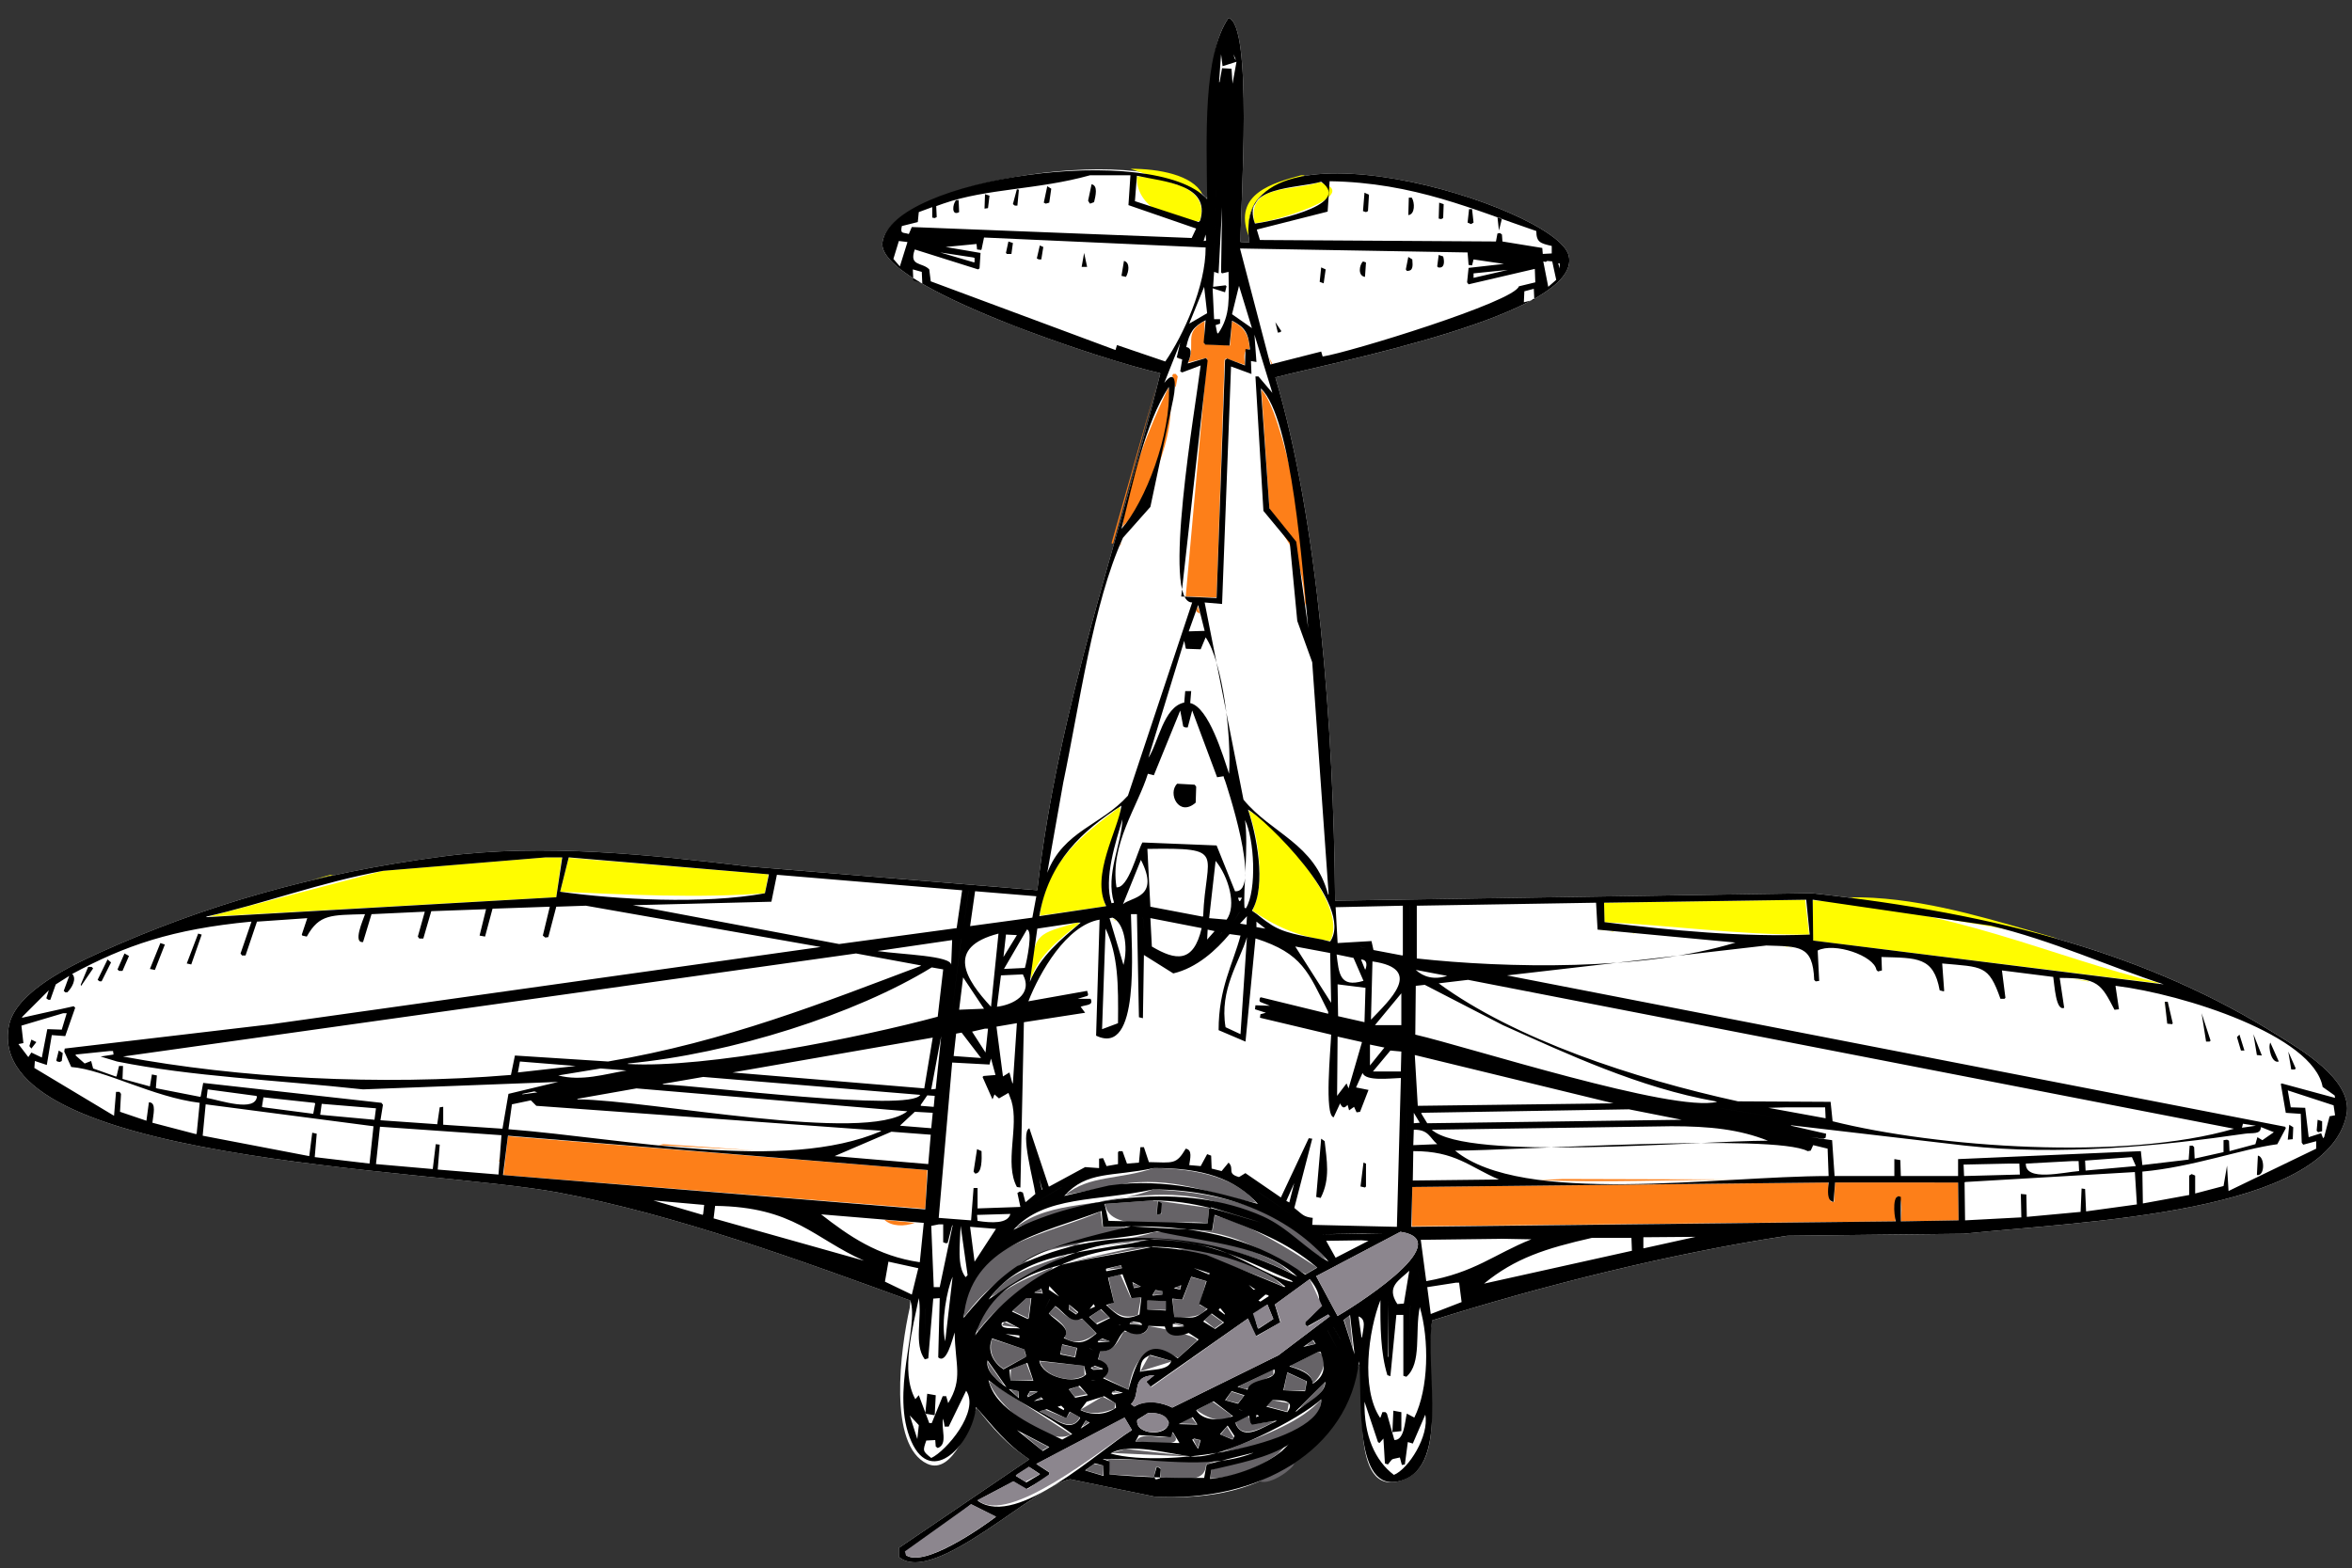 <svg xmlns="http://www.w3.org/2000/svg" width="4723" height="3150" viewBox="0 0 4723 3150">
  <rect x="0" y="0" width="4723" height="3150" fill="#333333" stroke="none"/>
  <defs>
    <style>
      .cls-1 {
        fill: #fff;
      }

      .cls-1, .cls-2, .cls-3, .cls-4, .cls-5, .cls-6 {
        fill-rule: evenodd;
      }

      .cls-2 {
        fill: #fffc00;
      }

      .cls-3 {
        fill: #666367;
      }

      .cls-4 {
        fill: #fd7f19;
      }

      .cls-6 {
        fill: #8c868e;
      }
    </style>
  </defs>
  <path id="BodyFill" class="cls-1" d="M2937-317q4.995,2.5,10,5-5.505,3.5-11,7c-0.67-1.333-1.33-2.667-2-4ZM2467,36c48.9,13.509,24.56,368.3,24,450l18,1c-43.94-274.549,615.69-73.67,641,26,30.16,118.763-482.16,216.48-589,245,85.97,286.39,117.2,705.84,120,1051l957-15c379.61,41.49,680.88,124.58,937,286,39.95,25.18,151.41,88.33,137,159-40.42,198.21-525.66,213.83-769,239q-176.985,1.995-354,4c-238.09,36.2-494.73,101.16-713,170-21.6,101.72,43.87,300.44-72,324-96.7,19.67-58.78-202.47-75-237-65.86,167.25-170.23,280.86-410,267q-84.99-17.505-170-35c-69.83,11.79-273.63,215.51-344,156v-18q130.98-88.995,262-178c-44.57-29.16-73.83-62.41-106-104-12.9,30.87-47.06,137.09-99,113-79.57-36.9-53.78-231.44-35-314q0.495-7.005,1-14c-216.33-78.8-471.3-172.71-708-217C860.366,2346.42-34.9,2333.21,18,2060c13.206-68.21,126.033-121.41,185-148,203.055-91.55,423.682-157.47,687-192,203.16-26.64,417.91-3.01,611,20q290.97,24,582,48c42.16-371.61,166.53-708.57,247-1038-0.67-.333-1.33-0.667-2-1-93.9-20.089-568.14-172.176-556-262,16.7-123.538,551.62-209.953,651-88C2452.21,269.766,2406.42,124.593,2467,36Z"/>
  <path id="Color_Fill_2" data-name="Color Fill 2" class="cls-2" d="M2270,339c57.11-.247,124.28,12.506,144,50C2405.98,385.086,2270,339,2270,339Zm343,13h8c-63.78,20.989-119.58,34.815-114,121C2475.09,388.166,2557.64,367.245,2613,352Zm-330,2c54.83,5.712,148.71,20.206,126,90C2353.34,448.736,2280.11,415.569,2283,354Zm367,12c93.44,25.242-97.66,81.409-130,82-0.33-.667-0.67-1.333-1-2C2503.95,368.938,2596.5,384.239,2650,366Zm17,44v0ZM2248,1621c12.66,20.5-56.72,136.66-27,199q-66.495,9.495-133,19C2101.65,1727.84,2177.08,1675.61,2248,1621Zm259,7c46.64,22.39,204.06,188.25,164,262-68.22-9.44-111.72-30.92-156-61C2541.81,1774.84,2526.28,1678.9,2507,1628Zm-1412,94h33q-5.505,39.99-11,80-348.965,19.5-698,39,174.982-45.99,350-92Zm47,1q200.475,16.5,401,33-3.495,19.005-7,38c-131.09,10.46-280.79,2.74-411-3Q1133.505,1757.01,1142,1723Zm-360,12h0Zm-8,1h0Zm-7,1c1.333,0.33,2.667.67,4,1C769.667,1737.67,768.333,1737.33,767,1737Zm-5,1h0Zm-5,1h0Zm-5,1h0Zm-5,1h0Zm-5,1h0Zm-6,1h0Zm-5,1h0Zm-5,1h0Zm-5,1h0Zm-5,1h0Zm-5,1h0Zm-5,1h0Zm-6,1h0Zm-5,1h0Zm-5,1h0Zm-5,1h0Zm-5,1h0Zm-5,1h0Zm-5,1c1.333,0.33,2.667.67,4,1C672.667,1756.67,671.333,1756.33,670,1756Zm-6,1h6q-21.5,4.995-43,10Q645.5,1762.005,664,1757Zm-42,10h0Zm-4,1h0Zm-4,1h0Zm-4,1h0Zm-4,1h0Zm-4,1h0Zm-4,1h0Zm-4,1h0Zm-3,1h0Zm-4,1h0Zm-4,1h0Zm-4,1h0Zm-4,1h0Zm-4,1h0Zm-4,1h0Zm-4,1h0Zm-4,1h0Zm-4,1h0Zm-3,1h0Zm-4,1h0Zm-4,1h0Zm-4,1h0Zm-4,1-6,3Zm-10,3h0Zm-3,1h0Zm-4,1h0Zm-3,1h0Zm-3,1h0Zm-3,1h0Zm3188,3c1.33,0.33,2.67.67,4,1C3700.67,1800.67,3699.33,1800.33,3698,1800Zm8,1h0Zm8,1c127.97-1.94,257.21,36.77,363,67q27.495,7.995,55,16C4003.8,1859.28,3851.78,1841.44,3714,1802Zm-89,5q4.005,34.995,8,70c-147.34.56-279.68-19.17-411-25q-0.495-19.5-1-39Zm15,1c282.56,15.37,476.93,113.21,696,166l-1,1q-346.965-42.99-694-86Q3640.505,1848.5,3640,1808Zm-2131,4h0Zm721,32q5.505,1.995,11,4l-1,1Q2235.005,1846.5,2230,1844Zm-1875,4h0Zm-3,1h0Zm-3,1h0Zm-3,1h0Zm-3,1h0Zm-2,1h0Zm1822,0c1.67,0.33,3.33.67,5,1-34.3,26.88-83.85,64.7-97,111l-1-1C2074.4,1870.96,2086.18,1876.13,2163,1853Zm-1825,1h0Zm177,0q-0.5,4.5-1,9Q514.5,1858.5,515,1854Zm-180,1h0Zm-2,1h0Zm-3,1h0Zm-2,1h0Zm-3,1h0Zm-2,1h0Zm-3,1h0Zm192,2h0Zm-1,3h0Zm2700,2q9,1.005,18,2Q3220,1869,3211,1868Zm-2701,1h0Zm2720,1h10v1C3236.67,1870.67,3233.33,1870.33,3230,1870Zm11,1h0Zm-2732,1h0Zm2743,0h0Zm12,1h0Zm-1199,1h0Zm1210,0h7v1C3279.67,1874.67,3277.33,1874.33,3275,1874Zm-2767,1h0Zm2779,0h0Zm11,1h0Zm12,1h0Zm-2915,1h0Zm112,0h0Zm2814,0h0Zm11,1h0Zm-2938,1h0Zm10,0-6,18Zm2940,0h0Zm-2838,1h0Zm2849,0h0Zm-2962,1h0Zm112,2h0Zm-113,1h0Zm326,0q3.5,4.005,7,8Q721.5,1889,718,1885Zm3415,0h0Zm3,1h0Zm-3632,1h0Zm3635,0h0Zm-3749,3h0Zm113,0h0Zm-115,5h0Zm3181,5h0Zm11,1h10v1C3586.67,1901.67,3583.33,1901.33,3580,1901Zm11,1h7v1C3595.67,1902.67,3593.33,1902.33,3591,1902Zm11,1h0Zm196,20,52,6Zm104,34h0Zm-1833,8h0Zm1834,0q1.005,12,2,24Q3904,1977,3903,1965Zm252,0q19.995,2.505,40,5l-1,1Zm182,10h0Zm-317,31h0Zm233,5h0Zm93,2q1.5,12.495,3,25Q4347.5,2025.505,4346,2013Zm8,1h0Zm-210,1h0Zm110,1h0Zm101,0h0Zm-100,5h0Zm101,0h0Zm1,4h0Zm1,5h0Zm1,4h0Zm-10,5h0Zm11,0h0Zm1,4h0Z"/>
  <path id="PropEngine" class="cls-3" d="M2317,2346c89.61,1.35,164.91,20.01,206,70-78.77-13.12-153.31-51.03-256-40q-63.99,12-128,24C2187.77,2359.75,2246.94,2370.01,2317,2346Zm-2,43c149.68,5.24,283.89,49.87,348,141-144.16-69.66-197.18-164.34-448-118q-87.99,27-176,54C2111.48,2407.72,2214.4,2427.68,2315,2389Zm0,22c0.67,0.33,1.33.67,2,1h7q-0.495,13.995-1,28c3-.67,6-1.33,9-2q-2.505-13.005-5-26,50.49,7.005,101,14-1.5,15.495-3,31c-60.84-10.13-197.61,24.17-206-39Q2267,2414.505,2315,2411Zm-105,22q1.995,15.495,4,31h48c-145.77,55.92-241.77,66.6-325,180C1910.87,2504.88,2124.05,2474.99,2210,2433Zm229,8c80.17,22.72,143.34,64.24,205,104v1q-10.995,6.495-22,13c-65.7-31.68-125.6-80.23-218-87h31Q2437,2456.505,2439,2441Zm-149,22h0Zm18,1q17.505,1.005,35,2Q2325.5,2465,2308,2464Zm36,2c3.67,0.33,7.33.67,11,1C2351.33,2466.67,2347.67,2466.33,2344,2466Zm18,1h0Zm-43,7c82.25,0.74,197.86,31.56,254,67q10.995,8.505,22,17c-175.66-86.5-344.79-77.94-538-23C2122.91,2486.64,2231.11,2504.84,2319,2474Zm163,8q5.505,2.505,11,5Q2487.5,2484.5,2482,2482Zm-156,7h0Zm-29,1h6q-63.99,10.5-128,21Q2235.99,2500.5,2297,2490Zm-17,15h25q-81.99,15.495-164,31Q2210.5,2520.505,2280,2505Zm56,0c1.33,0.33,2.67.67,4,1C2338.67,2505.67,2337.33,2505.33,2336,2505Zm12,1h7v1C2352.67,2506.67,2350.33,2506.33,2348,2506Zm9,1h0Zm8,1c72.78-.55,149.18,29.93,195,61l18,15C2507.47,2553.35,2446.27,2532.6,2365,2508Zm-193,4h0Zm-23,6h0Zm-5,1q-76.995,42.99-154,86C2026.61,2552.84,2078.62,2544.07,2144,2519Zm352,11h0Zm2,1h0Zm2,1h0Zm2,1q45.99,20.505,92,41Q2548.01,2553.5,2502,2533Zm-447,2h0Zm192,7h4c0.33,1.67.67,3.33,1,5l-31,3Q2234.005,2546,2247,2542Zm-129,2h0Zm-4,1c-0.33,1-.67,2-1,3-54.81,44.41-110.14,69.63-151,128C1965.48,2602.23,2054.99,2570.95,2114,2545Zm303,9h0Zm2,1,9,3-1,1C2424.33,2557.67,2421.67,2556.33,2419,2555Zm177,3h0Zm-346,2q10.5,23.505,21,47h20q-3,16.995-6,34c-30.23,9.56-44.19-3.47-62-19q7.005-3.495,14-7-5.505-24.495-11-49Zm142,5q15,4.005,30,8-6.495,24-13,48,7.005,3.495,14,7c-12.61,18.23-34.56,17.98-65,17l-3-36q10.005,0.495,20,1Q2383.505,2587.5,2392,2565Zm-117,12q7.005,3,14,6v1q-6,1.005-12,2C2276.33,2583,2275.67,2580,2275,2577Zm360,0h0Zm1,2q5.505,13.995,11,28Q2641.5,2593.005,2636,2579Zm-266,3v7h-1l-9-3Q2365,2584.005,2370,2582Zm-263,2q6.495,7.005,13,14Q2113.505,2591,2107,2584Zm409,4h0Zm-426,1c1,2.67,2,5.33,3,8q-7.5-1.005-15-2Zm230,3q7.005,0.495,14,1v7q-9.495.495-19,1Q2317.505,2596.5,2320,2592Zm220,9q-5.505,6-11,12Q2534.505,2607,2540,2601Zm-479,6h9q-2.505,20.505-5,41-15.495-7.5-31-15Q2047.5,2620,2061,2607Zm280,6v18q-18.495-.495-37-1v-18Q2322.5,2612.5,2341,2613Zm-194,8q8.505,7.995,17,16l-2,2-15-9v-9Zm48,0c-1,1.67-2,3.33-3,5C2193,2624.33,2194,2622.67,2195,2621Zm-76,3c17.27,12.86,26.55,31.33,55,25q13.5,14.505,27,29c-15.64,12.9-42.49,25.21-64,8,16.16-17.06-18.83-39.87-30-47,0.33-1,.67-2,1-3Q2113.505,2630,2119,2624Zm330,5,8,8Zm-239,1q9,7.995,18,16l-27,12-13-13Q2199,2637.5,2210,2630Zm222,9q12,8.505,24,17-8.505,6-17,12-10.005-7.995-20-16Zm135,2h0Zm143,1q3.495,33.99,7,68-9-29.49-18-59Q2704.505,2646.5,2710,2642Zm-142,1h0Zm1,3c0.67,2.33,1.33,4.67,2,7C2570.33,2650.67,2569.67,2648.33,2569,2646Zm-552,9q13.5,5.505,27,11-16.005-1.995-32-4C2013.67,2659.67,2015.33,2657.33,2017,2655Zm256,0q10.005,2.505,20,5-12-1.005-24-2C2270.33,2657,2271.67,2656,2273,2655Zm85,3q9.495,1.995,19,4v2q-10.995-2.505-22-5C2356,2658.67,2357,2658.33,2358,2658Zm286,3h0Zm-158,1h0Zm-180,1c23.35,3.92,94.62,18.11,98,29l-38,35c-58.62-30.47-88.52-3.37-100,63h-2q-23.505-11.505-47-23,4.005-10.995,8-22-9.495-7.5-19-15,1.5-7.995,3-16c30.66,0.44,35.98-22.35,48-40C2272.17,2675.21,2301.69,2689.92,2306,2663Zm335,0q-24.99,19.5-50,39l-1-1c0.33-1.67.67-3.33,1-5Q2615.99,2679.5,2641,2663Zm-159,2-14,11Zm55,10h0Zm-3,2h0Zm-2,1h0Zm-2,1h0Zm-504,1h0Zm4,1q8.505,1.995,17,4Q2038.5,2683.005,2030,2681Zm497,0h0Zm-4,2h0Zm-531,6q32.49,10.5,65,21l3,15-45,24C1997.49,2737.56,1983.79,2717.14,1992,2689Zm220,0q7.005,1.995,14,4l-1,1h-20c1.67-1,3.33-2,5-3Zm424,3c1.67,2.33,3.33,4.67,5,7q-9.495,1.995-19,4Zm-197,3h0Zm-3,2q-4.005,3.495-8,7Q2432.005,2700.505,2436,2697Zm-303,4,29,6q-1.995,9-4,18l-28-6Zm585,10h0Zm-71,4c27.67,11.04,1.53,56.14-11,63-2.35-22.14-26.4-28.25-45-34l2-2Zm-95,5q4.5,1.995,9,4-37.995,18.495-76,37Q2518.5,2740.5,2552,2720Zm-244,2q21.495,5.505,43,11v2q-30.495,9.495-61,19Q2299,2738,2308,2722Zm87,4c-1.67,2-3.33,4-5,6l-1-1C2391,2729.33,2393,2727.67,2395,2726Zm-412,8q16.5,23.505,33,47C2000.74,2772.13,1983.18,2757.78,1983,2734Zm105,0,89,9q0.495,9.495,1,19C2147.94,2780.92,2095.67,2762.85,2088,2734Zm-27,4q6.495,16.995,13,34h-45q0.495-10.995,1-22Q2045.5,2744,2061,2738Zm667,4-12,54Zm-532,2q9,2.505,18,5-10.005.495-20,1v-5C2194.67,2744.67,2195.33,2744.33,2196,2744Zm163,7Q2340,2765,2321,2779,2340.005,2765.005,2359,2751Zm198,0v10q-27.495,14.505-55,29-6.495-1.995-13-4c-0.33-.67-0.67-1.33-1-2,0.67-.33,1.33-0.67,2-1Q2523.5,2767,2557,2751Zm28,6q19.005,8.505,38,17-1.005,9.495-2,19-21.495-.495-43-1Q2581.5,2774.5,2585,2757Zm-102,4h0Zm-2,1h0Zm-2,1h0Zm-493,11,165,107c-0.67.33-1.33,0.67-2,1C2099.26,2904.08,1999.18,2821.22,1986,2774Zm674,2c2.15,22.25-34.46,43.87-51,52Q2634.5,2802.005,2660,2776Zm-341,3h0Zm-15,1h0Zm11,2h0Zm-150,2q9,7.995,18,16-12.495,2.505-25,5l-11-14Q2156,2787.505,2165,2784Zm147,0h0Zm-283,7,17,3q-0.495,6.495-1,13Zm208,3,14,3h-18C2234.33,2796,2235.67,2795,2237,2794Zm-169,1q7.005,0.495,14,1l-18,9Q2066,2800.005,2068,2795Zm405,0q12.495,4.005,25,8l-12,15-25-6,1-1Q2467.505,2803.005,2473,2795Zm242,1h0Zm-501,9q13.005,6.495,26,13-1.005,5.505-2,11c-20.29,8.28-46.27,13.96-68,2Q2192.005,2818,2214,2805Zm-125,2c1,0.67,2,1.33,3,2q-4.995,1.5-10,3C2084.33,2810.33,2086.67,2808.67,2089,2807Zm191,0c-0.33,2-.67,4-1,6C2279.33,2811,2279.67,2809,2280,2807Zm98,3h5l1,1Q2374,2816,2364,2821Zm274,1c9.84,62.62-138.51,97.53-195,104q13.5-5.505,27-11C2540.26,2881.65,2615.63,2854.34,2652,2811Zm-97,1,33,6q-1.5,8.505-3,17-20.505-5.505-41-11l2-2Q2550.5,2817.005,2555,2812Zm-244,3h7v1C2315.67,2815.67,2313.33,2815.33,2311,2815Zm124,0q19.5,13.995,39,28c-23.29,19.45-57.27-.42-71-11Q2419.005,2823.5,2435,2815Zm-107,2h0Zm-200,7q4.005,3.495,8,7Q2132,2827.505,2128,2824Zm-29,7q21,8.505,42,17,4.005-6,8-12,9.495,4.995,19,10v1c-17.21,34.14-59.82-5.18-80-12l1-1Q2094,2832.5,2099,2831Zm423,10c1.33,0.33,2.67.67,4,1-1.33,1-2.67,2-4,3v-4Zm-16,3c15.09,24.69,25.34,10.04,54,11-19.4,8.11-66.67,40-78,3,0.33-.67.67-1.33,1-2Q2494.505,2850,2506,2844Zm-113,3q4.995,6.495,10,13-16.995-.495-34-1Zm-213,7c1.33,0.33,2.67.67,4,1l2,2q-6,4.005-12,8Q2177,2859.5,2180,2854Zm86,9c1.67,2.33,3.33,4.67,5,7C2269.33,2867.67,2267.67,2865.33,2266,2863Zm198,2q6.495,10.5,13,21c-0.33,1-.67,2-1,3-0.67.33-1.33,0.67-2,1q-11.505-4.5-23-9Zm-413,13q27,13.995,54,28-6,3.495-12,7Q2072,2895.5,2051,2878Zm304,0c27.43,31.5-41.1,18.51-74,17C2294.75,2869.61,2340.81,2900.02,2355,2878Zm41,12q7.005,1.005,14,2v1q-2.505,7.995-5,16Q2400.5,2899.505,2396,2890Zm182,17q-5.505,6-11,12c-31.9,24.11-83.84,49.17-136,50q0.495-8.505,1-17Q2504.99,2929.5,2578,2907Zm-359,1h0Zm-3,2h0Zm45,0q61.995,7.005,124,14v1q-76.485-3.495-153-7Q2246.505,2914,2261,2910Zm-48,2q-27.99,19.5-56,39c-0.33-.67-0.67-1.33-1-2Q2184.5,2930.505,2213,2912Zm240,3h0Zm-334,5q-5.505,3-11,6Q2113.505,2923,2119,2920Zm305,1h0Zm-7,1h0Zm-9,1h0Zm88,0h0Zm-96,1h7v1C2404.67,2924.67,2402.33,2924.33,2400,2924Zm92,0h0Zm-4,1h0Zm-4,1h0Zm-378,1h0Zm374,0h0Zm-376,1h0Zm372,0h0Zm-4,1h0Zm-255,1,222,6q-8.505,2.505-17,5c-2.08,41.19-53.04,27-92,26q0.495-9,1-18c-2.33-1.33-4.67-2.67-7-4h-2q-2.505,10.5-5,21-44.49-2.505-89-5-1.005-13.995-2-28Zm222,5h0Zm160,4c-1.67,10-47.11,44.14-69,36Zm-402,1,18,3v20q-17.505-4.995-35-10l1-1Q2189,2946,2197,2940Zm122,27c3.33,0.33,6.67.67,10,1C2325.67,2967.67,2322.33,2967.33,2319,2967Z"/>
  <path id="Color_Fill_3" data-name="Color Fill 3" class="cls-4" d="M2460,632l-3,15Zm-48,1-18,12Zm29,6,7,1Zm2,561q-30.99-1.005-62-2,21.495-238.98,43-478c-0.67-.333-1.33-0.667-2-1l-36,9c16.49-36.4-11.49-59.714,33-83q-0.495,23-1,46l52,3q1.995-24.5,4-49c21.11,10.055,34.76,25.082,35,56-13.51.83-10.02,18.609-9,32q-19.005-6.5-38-13l-3,3Q2451.005,961.476,2443,1200Zm13-552h0Zm65,47h0Zm1,8q1.005,11,2,22Q2523,714,2522,703Zm26,14q3.495,7,7,14h-2Q2550.5,724,2548,717Zm-182,3h2c0.67,0.667,1.33,1.333,2,2C2368.67,721.333,2367.33,720.667,2366,720Zm130,26,15,5Zm-140,5h5c1.33,1.667,2.67,3.333,4,5q-1.995,10.5-4,21h-1l-6-23C2354.67,753,2355.33,752,2356,751Zm164,7q3,57.995,6,116Q2523,816.006,2520,758Zm-197,13h0Zm-1,3q-43.5,158.984-87,318c-1-.33-2-0.67-3-1Q2277,932.516,2322,774Zm37,4h0Zm-13,1c24.1,91.118-49.51,238.42-92,279C2267.8,955.628,2308.4,858.662,2346,779Zm187,4c40.42,36.277,106.33,345.2,88,435-6.62-124.19-44.47-126.97-72-197Q2541.005,902.012,2533,783Zm-6,91v0Zm1,17v0Zm1,17v0Zm1,17h0Zm1,17h0Zm-67,9h0Zm-1,23v0Zm-1,27v0Zm-1,26v0Zm-1,27v0Zm-1,26v0Zm-207,7c-0.67,3-1.33,6-2,9l-1-1C2250,1092.33,2251,1089.67,2252,1087Zm206,20v0Zm-1,26v0Zm-1,27v0Zm-1,26v0Zm-70,22h0Zm53,4h0Zm7,1h0Zm-40,5q2.505,7.5,5,15-4.005-2.505-8-5Q2403.5,1223.005,2405,1218Zm217,2h0Zm1,11h0ZM1020,2282q420.96,33.99,842,68-1.995,39-4,78-423.465-33.99-847-68Zm312,16q93.99,6.495,188,13-98.985-5.505-198-11C1325.33,2299.33,1328.67,2298.67,1332,2298Zm-329,17h0Zm686,2h0Zm-3,1h0Zm-684,8c0.33,2.33.67,4.67,1,7h-1v-7Zm-1,11v0Zm-1,11v0Zm894,4q-1.995,24-4,48Q1892,2376,1894,2352Zm967,16q72.99,0.495,146,1Q2934.01,2368.505,2861,2368Zm223,0c1.33,0.33,2.67.67,4,1C3086.67,2368.67,3085.33,2368.33,3084,2368Zm55,0q176.985,0.495,354,1c-130.45.27-272.5,6.61-401,1Q3115.505,2369,3139,2368Zm-283,1h0Zm1076,6q0.495,37.995,1,76-57.99,1.005-116,2c1.11-15.36,4.72-50.29-8-50q-1.5,24.99-3,50-485.445,4.995-971,10,0.495-39.495,1-79l835-9q2.505,19.005,5,38c2,0.33,4,.67,6,1h1q1.005-19.5,2-39h247Zm-2043,25h0Zm-113,50,61,6C1816.56,2463.71,1790.56,2463.74,1776,2450Z"/>
  <path id="Color_Fill_1" data-name="Color Fill 1" class="cls-5" d="M2937-317q4.995,2.5,10,5-5.505,3.5-11,7c-0.67-1.333-1.33-2.667-2-4ZM2467,36c48.9,13.509,24.56,368.3,24,450l18,1c-43.94-274.549,615.69-73.67,641,26,30.16,118.763-482.16,216.48-589,245,85.97,286.39,117.2,705.84,120,1051l957-15c379.61,41.49,680.88,124.58,937,286,39.95,25.18,151.41,88.33,137,159-40.42,198.21-525.66,213.83-769,239q-176.985,1.995-354,4c-238.09,36.2-494.73,101.16-713,170-16.2,99.15,39.89,305.21-72,324-88.86,14.92-67.06-189.27-75-242-19.93,178.61-201.31,284.08-410,272q-84.99-17.505-170-35c-69.82,11.78-273.64,215.52-344,156v-18q130.98-88.995,262-178c-45.64-29.91-71.84-65.09-107-105-7.43,72.84-88.97,162.14-130,69-42.93-97.45,16.08-230.39-2-283-216.33-78.8-471.3-172.71-708-217C860.366,2346.42-34.9,2333.21,18,2060c13.206-68.21,126.033-121.41,185-148,203.055-91.55,423.682-157.47,687-192,203.16-26.64,417.91-3.01,611,20q290.97,24,582,48c42.16-371.61,166.53-708.57,247-1038-0.67-.333-1.33-0.667-2-1-93.78-19.95-568.23-172.3-556-262,17.73-130.057,546.2-202.932,652-87C2422.96,275.126,2415.21,111.473,2467,36Zm-15,73q-1.995,28-4,56h1q2.505-14,5-28l19,1q1.005,15,2,30,4.005-22,8-44-13.995,4.5-28,9Q2453.5,121,2452,109Zm25,0c0.67,2.666,1.33,5.334,2,8l3,4Q2479.5,115,2477,109Zm-15,56v0Zm21,17q-1.005,6-2,12Q2482.005,188,2483,182Zm-41,1h0Zm19,8q-1.995,72.993-4,146Q2459,264.007,2461,191Zm-19,155q0.495,13.5,1,27Q2442.505,359.5,2442,346Zm29,0q-2.505,84.492-5,169Q2468.505,430.508,2471,346Zm-282,6c-104.58,29.394-206.67,26.156-295,57l-14,5q0.495,11,1,22c-1.33.667-2.67,1.333-4,2l-5-1V416l-27,10q-1.005,10-2,20-16.005,4-32,8c-3.59,16.638,1.84,12.166,14,16l6-14,562,22,9-19-136-47q1.995-30,4-60h-81Zm94,1q-1.995,25.5-4,51,63.99,21,128,42l3-3C2431.74,370.03,2337.22,365.15,2283,353Zm387,11q-1.995,30.5-4,61l-142,36v1l6,20,474,3,3-16,5-1c1.33,1,2.67,2,4,3q0.495,7,1,14l80,13q0.495,6,1,12l18-1V494c-22.75-5.385-30.78-7.1-31-30C2961.26,422.16,2839.37,366.463,2670,364Zm-17,1c-49.78,14.4-161.13,8.086-133,84C2536.69,447.212,2721.26,414.644,2653,365Zm-461,5c13.2,2.784,8.08,23.131,5,36-2.67,1-5.33,2-8,3-0.33-.333-0.67-0.667-1-1l-3-5Q2188.5,386.5,2192,370Zm-89,4q4.005,2.5,8,5-1.995,14-4,28c-2.33.667-4.67,1.333-7,2-1.33-.667-2.67-1.333-4-2Q2099.5,390.5,2103,374Zm-61,6,4,1-3,32h-5c-1.33-1-2.67-2-4-3Q2038.005,395,2042,380Zm399,1q0.495,12.5,1,25Q2441.505,393.5,2441,381Zm299,6,9,4q-1.005,16.5-2,33c-1.33.667-2.67,1.333-4,2l-6-2Q2738.5,405.5,2740,387Zm-762,3,9,3q-1.5,12.5-3,25l-7,1Q1977.5,404.5,1978,390Zm851,7h6c6.09,9.654,6.86,33.555-7,35Q2828.5,414.5,2829,397Zm-909,5h5q0.495,12,1,24C1910.15,434.705,1912.62,409.512,1920,402Zm970,5,9,3q-0.495,14-1,28c-1.33.667-2.67,1.333-4,2l-5-1Q2889.5,423,2890,407Zm-436,9q-3.495,66.494-7,133l-9-3q-1.005,15-2,30l25-3c0.67,0.667,1.33,1.333,2,2l-3,12-25-8q1.5,31,3,62h12v9l-9,3,3,15c0.67,0.667,1.33,1.333,2,2,25.71-36.919,21.42-72.271,21-124l-13,3c-0.67-.667-1.33-1.333-2-2Q2453.005,481.507,2454,416Zm-14,1q0.495,11,1,22Q2440.505,428,2440,417Zm510,3h6l3,27c-1.67,1-3.33,2-5,3-2.33-1-4.67-2-7-3Zm57,16,9,3-6,24Zm-568,17q0.495,9.5,1,19Q2439.505,462.5,2439,453Zm-18,18q-1.995,6.5-4,13l5-1Q2421.505,477,2421,471Zm-445,6q-2.505,12-5,24c-0.33.333-.67,0.667-1,1l-8-1c-0.33-3.666-.67-7.334-1-11l-62,6,70,12q-1.005,15.5-2,31l-3,2-127-40c-12.43,34.4,14.99,25.219,29,40l3,24q185.475,68.993,371,138l3-10,97,33c36.27-52.859,81.13-150.826,81-229Zm-171,7q-5.505,18-11,36,6.495,7.5,13,15,7.5-24,15-48v-1Zm220,1,9,3-3,22h-9c-0.67-.667-1.33-1.333-2-2Q2022.505,496.5,2025,485Zm-235,2c-0.33,3.333-.67,6.667-1,10C1789.33,493.667,1789.67,490.333,1790,487Zm648,1q0.495,8.5,1,17Q2438.505,496.5,2438,488Zm-350,5c2.33,1,4.67,2,7,3q-1.995,12.5-4,25h-5c-1.33-.667-2.67-1.333-4-2Zm-195,1h0Zm597,5q30.495,116.488,61,233l102-26,3,10c53.55-8.265,384.88-109.919,394-141l33-8q-0.495-13.5-1-27l-133,31-3-4,3-29,71-8-61-9-3,12-7-1q-1.005-12.5-2-25Zm-602,8q33.99,10,68,20c0.33-.333.67-0.667,1-1v-8l-3-1Zm289,1q3,14,6,28h-11Q2174.505,522,2177,508Zm712,4,9,3c3.09,11.625,2.46,24.344-10,22-0.67-.667-1.33-1.333-2-2Zm-61,4q4.005,2.5,8,5c1.36,14.557,1.15,23.607-11,23-0.67-1-1.33-2-2-3Q2825.505,528.5,2828,516Zm-571,8c12.65,2.912,9.77,22.347,4,32l-9-2Q2254.505,539,2257,524Zm850,0-3,2c-1.67-.333-3.33-0.667-5-1q4.995,25.5,10,51,7.995-7,16-14-4.005-18.5-8-37Zm-370,1,6,2q-1.005,14.5-2,29C2726.27,554.288,2729.46,532.2,2737,525Zm392,4,3,10V529h-3Zm-476,8,9,4q-1.995,14-4,28c-2.67-1-5.33-2-8-3Zm-820,4q0.495,11,1,22l18,6q-0.495-11.5-1-23Zm1195,1-69,7v9Zm-540,32q-7.005,28.5-14,57,19.995,14,40,28Q2501,616.5,2488,574Zm-70,2q-15,37-30,74l36-21Q2421,602.5,2418,576Zm662,4q-9.495,2.5-19,5-0.495,11-1,22l21-5Q3080.505,591,3080,580Zm-659,63c-24.14,12.887-32.26,23.37-39,54,15.38,1.8,6.87,23.148,3,33l37-11,3,5q-26.49,236.976-53,474l71,3q8.505-238.98,17-478c1.33-1,2.67-2,4-3l36,14q0.495-16.5,1-33l9,1c-2.83-35.3-11.43-45.1-36-58q-2.505,25-5,50l-49-2-3-4Q2419,665.5,2421,643Zm140,4,12,18c-0.67.667-1.33,1.333-2,2-1.67.333-3.33,0.667-5,1Q2563.5,657.5,2561,647Zm-42,25q1.995,27.5,4,55l-11-2q0.495,13,1,26-20.505-7.5-41-15-9,238.476-18,477l-35-3q39,197.985,78,396c56.44,68.71,143.02,87.64,170,191l1-1q-16.5-232.98-33-466-15-41.49-30-83-7.5-78.495-15-157-26.49-31.995-53-64-7.995-134.986-16-270h6q13.995,16.5,28,33Q2537,730.506,2519,672Zm-87,2,3,5Zm27,0-3,6Zm-89,14q-16.005,40.5-32,81c22.44-29.061,24.38-.1,18,32q-22.995,108.489-46,217-27.495,30.99-55,62c-60.13,131.47-87.65,338.04-120,492Q2119,1662.5,2103,1753c32.21-84.32,109.16-95.67,162-155q64.5-193.98,129-388c-62.05,2.29,7.58-397.813,17-476l-37,14c-1.33-.667-2.67-1.333-4-2q1.995-12,4-24-5.505-2-11-4Q2366.5,703,2370,688Zm-23,89c-47.71,74.116-71.27,188.542-95,285C2299.47,1008.78,2352.51,871.428,2347,777Zm185,3q8.505,120.488,17,241,27,33.495,54,67,12,86.985,24,174C2615.02,1142.76,2595.66,841.889,2532,780Zm-126,435q-9.495,26.49-19,53,16.005-.495,32-1Q2412.505,1241.005,2406,1215Zm15,65q-4.995,12-10,24-14.505-.495-29-1l-1-1-3-15q-36,117.495-72,235c19.59-28.81,30.28-102.61,72-111q1.005-11.505,2-23h12q-1.005,12-2,24c37.4,8.62,66.19,106.61,78,142C2473.03,1481.1,2455.94,1330.88,2421,1280Zm-51,147q-26.49,64.995-53,130l-12-3c-20.15,65.57-76.83,142.05-63,228,23.78,2.62,41.77-71.94,52-90l149,6q18.495,45.99,37,92c56.18,3.87-20-222-20-222-0.67-1.67-1.33-3.33-2-5-0.33-1.33-.67-2.67-1-4q-6.495,1.005-13,2-24.99-66.99-50-134-4.5,16.995-9,34h-5c-1.33-.67-2.67-1.33-4-2Q2373,1443,2370,1427Zm-6,147q17.505,1.005,35,2c1,1.33,2,2.67,3,4q-0.495,16.005-1,32C2367.12,1641.93,2344.01,1592.98,2364,1574Zm-112,44c-78.26,49.8-146.63,112.6-165,222q66.99-10.005,134-20v-1C2190.11,1758.33,2245.41,1666.64,2252,1618Zm254,8c16.02,46.54,38.19,152.05,8,203l10,7q4.995,4.005,10,8,4.005,3,8,6c2,1.33,4,2.67,6,4,27.72,20.48,65.13,24.66,107,33q7.995,1.995,16,4C2721.19,1818.26,2536.98,1642.27,2506,1626Zm-252,19c-13.11,44.73-38.26,119.18-22,169,1.67-.33,3.33-0.67,5-1C2219.33,1756.21,2252.4,1695.72,2254,1645Zm246,2c7.36,53.19-3.76,137.27-1,176,0.67,0.33,1.33.67,2,1h1C2524.25,1786.99,2518.67,1684.32,2500,1647Zm-196,58q3,57.99,6,116,52.5,10.005,105,20l1-1C2421.02,1712.19,2465.93,1702.38,2304,1705Zm-1209,17-326,27c-127.022,23.42-240.607,66.32-355,92,0.333,0.33.667,0.67,1,1q350.966-19.995,702-40,6-39.99,12-80h-34Zm47,0q-8.505,33.99-17,68v1c110.69,15.39,288.25,25.8,411,3q4.005-19.005,8-38Q1343.015,1739.005,1142,1722Zm1149,5q-18,44.49-36,89C2271.03,1801.12,2330.55,1804.27,2291,1727Zm150,2q-6.495,57.495-13,115l35,3C2484.19,1818.78,2466.5,1759.87,2441,1729Zm-881,28q-5.505,27-11,54-138.99,3.495-278,7,206.985,39,414,78,117.99-16.005,236-32,5.505-37.995,11-76Q1746.015,1772.505,1560,1757Zm385,32q-4.995,36.495-10,73Q1940,1825.505,1945,1789Zm13,1q-4.995,34.995-10,70,62.49-8.505,125-17,4.005-21.495,8-43Q2019.5,1795.005,1958,1790Zm285,5,4,4Zm243,8c0.67,2,1.33,4,2,6,0.67,0.33,1.33.67,2,1,1.33-2.33,2.67-4.67,4-7h-8Zm735,10q0.495,19.5,1,39c135.17,17,277.3,30.27,412,25q-3.495-34.995-7-70Zm419-6q0.495,40.995,1,82l704,88c-112.63-36.73-222.42-87.76-348-118Q3818.515,1833.005,3640,1807Zm-795,12v106c178.83,19.41,453.93,25.46,640-32q-138.48-13.005-277-26l-3-54Zm-1669,0q-29.49,1.005-59,2-7.995,30.495-16,61c-2,.33-4,0.67-6,1-1.67-1.33-3.33-2.67-5-4q7.005-28.995,14-58-57.495,1.995-115,4-7.5,27.99-15,56-5.5-1.005-11-2,6.5-26.49,13-53-54.995,1.995-110,4-8,27.495-16,55h-8c-1-1.33-2-2.67-3-4q7-24.99,14-50-53.495,2.505-107,5-8.5,27.99-17,56c-20.847,2.24-.241-43.64,4-56-67.834,2.06-91.653-.74-117,45-3-.67-6-1.33-9-2-0.333-.67-0.667-1.33-1-2q5.5-16.5,11-33-50.495,3.495-101,7-11.5,33.99-23,68h-7c-1-1.33-2-2.67-3-4q11-31.995,22-64h-1c-158.634,15.17-252.091,47.65-359,105,9.728,9.87-.866,28.38-10,37h-4l-3-3q5.5-15,11-30-13.5,8.505-27,17-5.5,15.495-11,31H97l-4-3q2.5-7.995,5-16-27,27-54,54c0.333,0.33.667,0.67,1,1q51.495-11.505,103-23l3,3q-10,28.5-20,57-13.5-1.005-27-2-5,30-10,60-12-4.005-24-8-0.5,7.005-1,14,79.992,48,160,96,2-24,4-48h7c1,1.33,2,2.67,3,4q-1,18-2,36l53,18q2.5-18.495,5-37c16.064-.23,8.319,25.96,7,41q44,11.505,88,23c0.333-.67.667-1.33,1-2q3-30.495,6-61c-94.106-11.45-190.528-66.57-258-72q-7-15.495-14-31,0.5-3,1-6,207.98-24.495,416-49,550.946-77.49,1102-155Q1412.02,1860.51,1176,1819Zm1641,0-135,3q1.995,36,4,72,33.99-1.995,68-4,1.995,9,4,18,28.995,5.505,58,11l1-1v-99Zm14,0q-0.495,51.495-1,103Q2830.5,1870.505,2831,1819Zm-342,13q-6,9.495-12,19Q2483,1841.505,2489,1832Zm-218,4c1.15,70.55,18.98,287.01-70,244q3.495-116.49,7-233c-66.27,11.19-120.13,105.57-143,164l118-21c0.67,2.33,1.33,4.67,2,7-0.33,1-.67,2-1,3l-20,6h26c6.5,13.92-9.17,11.48-20,16l9,12q-61.5,9.495-123,19-3.495,165.99-7,332c-2.33-.33-4.67-0.67-7-1-25.7-47.89,4.65-120.98-11-173q-3-7.995-6-16-9.495,5.505-19,11-4.5-4.005-9-8-1.995,4.995-4,10-10.005-22.5-20-45l2-2q12-1.005,24-2l-9-33-3,12q-37.5-1.995-75-4-13.5,155.985-27,312,32.49,2.505,65,5,2.505-32.49,5-65h8v41l86-3q-3-13.995-6-28c1.67-1,3.33-2,5-3,2,0.67,4,1.33,6,2q2.505,9.495,5,19h1l19-16c-3.08-25.24-30.94-124.11-12-132l39,117h1l72-39q13.995,1.005,28,2v-19c2.67-.33,5.33-0.67,8-1q3.495,7.995,7,16,11.505-1.995,23-4v-24l2-2h7q4.5,12.495,9,25,12-1.005,24-2,1.5-15.495,3-31h7q4.995,15,10,30c49.44,1.05,54.82,5.18,74-27,13.98,2.36,8.76,19.87,7,33q11.505,1.005,23,2,6.495-12,13-24c2.67,1,5.33,2,8,3q0.495,13.005,1,26,10.005,2.505,20,5l14-17c12.72,12.41-4.73,22.06,21,29q6.495-4.005,13-8l1,1q34.995,24,70,48,27.99-59.49,56-119c2.33,0.33,4.67.67,7,1q-18,69.495-36,139c16.24,12.78,17.85,17.9,37,20q-0.495,7.005-1,14,84.99,1.995,170,4,4.005-149.49,8-299c-22.67.75-70.64,6.88-77-10q-6.495,14.505-13,29,12.495,2.505,25,5-8.505,22.005-17,44c-2.33.33-4.67,0.67-7,1q-2.505-5.505-5-11-4.995,3.495-10,7-1.5-5.505-3-11c-6.94,7.74-10.65,6.52-15-3q-6.495,13.995-13,28c-18.99-3.49-6-136.19-5-166q-71.49-16.995-143-34c0.33-2.33.67-4.67,1-7l11-3q-10.995-3.495-22-7c0.33-2.67.67-5.33,1-8q14.505,0.495,29,1-10.005-4.005-20-8c-0.33-1-.67-2-1-3,0.33-1.67.67-3.33,1-5,0.67-.33,1.33-0.67,2-1l135,33v-4c-40.32-80.31-51.54-116.84-145-147h-1q-10.005,103.485-20,207-27-11.505-54-23c-0.03-84.68,28.77-132.47,44-190l-22-3c-26.81,32.23-66.1,68.12-113,79l-59-37q-1.005,63.495-2,127c-2.67-.67-5.33-1.33-8-2q-1.995-103.485-4-207h-12Zm233,4q-7.005,7.5-14,15,6.495,1.005,13,2Q2503.5,1848.5,2504,1840Zm-209,2q1.995,19.5,4,39Q2297.005,1861.5,2295,1842Zm-61,1c-2,.33-4,0.67-6,1Q2242,1891,2256,1938C2266.11,1900.47,2257,1853.15,2234,1843Zm76,1,3,57c47.81,28.31,83.53,33.97,100-37Q2361.505,1854,2310,1844Zm213,7v11l18,3Q2532,1858,2523,1851Zm-360,2-80,12q-7.5,53.49-15,107c20.21-51.29,63.23-85.71,102-119h-7Zm57,12q-3.495,100.995-7,202,16.005-6,32-12C2245.89,1976.99,2245.4,1918.24,2220,1865Zm-158,2q-22.995,39.495-46,79,21-1.005,42-2C2062.02,1930.04,2074.81,1867.75,2062,1867Zm363,0q-0.495,10.005-1,20,7.5-8.505,15-17Zm29,5q-3,4.005-6,8Q2451,1876,2454,1872Zm-2056,3c2.333,0.67,4.667,1.33,7,2q-10.5,30-21,60c-3-.67-6-1.33-9-2Q386.5,1905,398,1875Zm1607,0c-107.85,27.71-65.23,92.92-15,147Zm15,2q-2.505,22.5-5,45,13.5-22.005,27-44Q2031.005,1877.505,2020,1877Zm484,5c-14.9,49.98-55.82,105.09-43,181q15,7.005,30,14Q2497.5,1979.515,2504,1882Zm-574,4q-9.495,75.99-19,152Q1920.5,1962.01,1930,1886Zm-18,2q-74.985,10.995-150,22c49.45,7.26,148.19,9.16,148,28Q1911.005,1913.01,1912,1888Zm-1590,6,9,3q-10,25.5-20,51-5-1.005-10-2Zm3224,5q-259.98,30-520,60,781.425,151.98,1563,304c0.33,1,.67,2,1,3q-8.505,16.005-17,32c-71.76,9.64-170.71,46.09-271,55q0.495,31.995,1,64,46.5-8.505,93-17v-39c1.67-1,3.33-2,5-3,2.33,1,4.67,2,7,3v36l57-15q3.495-20.505,7-41l3,51,176-85v-15q-13.005,3.495-26,7c-1-1.33-2-2.67-3-4q-1.005-28.995-2-58-15-1.005-30-2-4.995-28.995-10-58c0.67-.33,1.33-0.67,2-1q53.49,14.505,107,29c-0.33-1.67-.67-3.33-1-5q-12-8.505-24-17c-18.8-103.41-279.52-186.34-415-203h-1q3.495,23.505,7,47c-3,.33-6,0.67-9,1-26.68-51.54-32.8-64-110-64l9,60c-16.82,7.48-19.33-45.34-22-62q-51.495-6.495-103-13,3.495,27.495,7,55l-2,2h-8c-23.92-68.55-35.67-63.48-117-71q1.995,27.495,4,55l-1,1c-2.67-.67-5.33-1.33-8-2-12.22-67.75-45.11-64.82-117-67q0.495,13.5,1,27c-2.67.67-5.33,1.33-8,2l-3-3c-4.87-28.77-84.64-56.03-118-39q1.5,30.495,3,61c-2.33.33-4.67,0.67-7,1l-3-3C3640.43,1897.43,3612.79,1901.38,3546,1899Zm-945,2q36,56.49,72,113-1.005-49.995-2-100Q2636.005,1907.505,2601,1901Zm131,1q6,1.005,12,2Q2738,1903,2732,1902ZM250,1915q4.5,2.505,9,5l-13,30h-7l-3-3Q243,1931,250,1915Zm1469,0Q983.07,2018.485,247,2122c232.735,43.26,514.437,59.11,779,37q4.005-19.5,8-39l187,12c235.6-39.61,434.64-119.15,628-192v-1Zm965,2c4.69,37.56,5.64,67.52,54,53q-10.005-22.995-20-46Q2701.005,1920.505,2684,1917ZM216,1927l7,6q-9.5,19.005-19,38h-4l-4-3Q206,1947.5,216,1927Zm2517,0q4.005,10.005,8,20h1C2745.67,1936.14,2744.6,1927.65,2733,1927Zm23,4-3,117C2789.59,2009.58,2860.74,1945.79,2756,1931Zm-861,1h0ZM177,1942h7l3,3q-12,17.505-24,35c-0.333-.67-0.667-1.33-1-2Q169.5,1960,177,1942Zm1694,1c-152.65,93.81-401.41,173.37-610,193v1c155.42,9.47,471.79-54.17,622-95q5.505-47.49,11-95Q1882.5,1945.005,1871,1943Zm958,2q-0.495,64.995-1,130Q2828.5,2010.005,2829,1945Zm14,3c14.97,13.96,36.35,20.6,63,12Zm-935,2-12,90Zm146,7q-22.005,1.005-44,2-4.005,31.5-8,63C2033.21,2018.39,2075.36,1997.85,2054,1957Zm-120,6q-4.005,32.49-8,65,24.99-1.005,50-2Zm909,1c1.67,0.67,3.33,1.33,5,2C2846.33,1965.33,2844.67,1964.67,2843,1964Zm105,4q-29.49,3.495-59,7c153.17,112.31,391.75,191.15,601,237q92.985,0.495,186,1,1.995,19.5,4,39c208.27,52.2,584.4,79.91,806,15Q3717.07,2117.51,2948,1968Zm-262,9q0.495,31.995,1,64,26.49,6,53,12,1.005-34.5,2-69Q2714.01,1980.505,2686,1977Zm175,1q-9,1.005-18,2-0.495,48.99-1,98c105.97,24.43,518.14,157.1,606,135-1-.33-2-0.67-3-1-152.96-27.12-298.38-95.4-427-153Q2939.505,2018.5,2861,1978Zm-47,17q-26.49,31.995-53,64h53v-64Zm1533,17h6q4.995,21.495,10,43c-0.33.67-.67,1.33-1,2-3.33-.33-6.67-0.67-10-1Q4349.5,2034,4347,2012ZM127,2035q-42,12.495-84,25,2,17.505,4,35-5,1.005-10,2,9.5,12.495,19,25c0.333,0.33.667,0.67,1,1l6-9q10.5,4.995,21,10,5.5-28.5,11-57,14.5,0.495,29,1,5-16.5,10-33h-7Zm4294,0q9,27.495,18,55l-2,2h-7Zm-2379,20q-20.505,3.495-41,7,6.495,49.995,13,100,6.495-4.005,13-8,3,10.995,6,22l1-1Q2038.005,2115,2042,2055Zm-64,11-26,6,27,42q2.505-24,5-48h-6Zm-47,8q-5.505,1.005-11,2-2.505,22.5-5,45,27.495,1.995,55,4Zm2594,3q8.505,21.495,17,43c-3.33-.33-6.67-0.67-10-1Q4528.505,2098,4525,2077Zm-28,1q4.995,16.005,10,32h-7q-4.005-13.5-8-27Zm-2592,1q-16.995,184.98-34,370Q1888,2264.02,1905,2079Zm-15,2q-10.005,53.49-20,107c3-.33,6-0.67,9-1Q1884.505,2134.005,1890,2081Zm796,1q-0.495,59.49-1,119,9.495-12.495,19-25,1.995,4.995,4,10l27-93Q2710.505,2087.5,2686,2082Zm-813,2q-200.985,34.995-402,70,192.48,16.005,385,32Q1864.505,2135,1873,2084ZM63,2088q5,2.505,10,5-5,6.495-10,13c-1.333-1.67-2.667-3.33-4-5Q61,2094.505,63,2088Zm4496,6q8.505,19.005,17,38C4561.97,2136.95,4553.63,2103.87,4559,2094Zm-1808,4v42q14.505-18,29-36Zm62,54q0.495-19.995,1-40-10.995-1.005-22-2-17.505,21-35,42h56ZM118,2110q4,2.505,8,5-1,7.995-2,16c-1.333.67-2.667,1.33-4,2-1.667-.33-3.333-0.67-5-1-0.667-.67-1.333-1.33-2-2Q115.5,2120,118,2110Zm102,1q-34,3.495-68,7v2q9,7.995,18,16,6.5-2.505,13-5,2,7.5,4,15,22.5,7.995,45,16h2q2.5-10.5,5-21h8q-0.5,13.005-1,26l55,15q2-12,4-24,5,1.005,10,2-1,12.495-2,25c0.667,0.33,1.333.67,2,1q43.5,8.505,87,17c0.333-.33.667-0.67,1-1q2.5-13.5,5-27Q586.982,2195,766,2215c1,1.33,2,2.67,3,4l-5,31q56.994,4.005,114,8,2.5-16.995,5-34c2.333-.33,4.667-0.67,7-1v36q59.495,4.005,119,8,6-34.995,12-70l100-24-392,15c-180.549-19.54-340.894-25.34-494-56q-16.5-4.995-33-10,13-1.995,26-4c-0.333-2.33-.667-4.67-1-7h-7Zm4375,1q7.5,16.995,15,34l-2,2h-7Zm-1769,4q-3,173.49-6,347Q2823,2289.51,2826,2116Zm15,3,6,102q196.485-2.505,393-5Zm-1797,13q-1.995,10.995-4,22,57.99-6.495,116-13Zm162,14q-42.495,7.005-85,14c47.13,12.25,93.71-2.79,137-10Q1232.005,2148.005,1206,2146Zm206,17q-40.5,7.005-81,14v1c81.16,2.65,496.8,56.25,517,21Q1630.02,2181,1412,2163Zm-134,23q-59.49,10.5-119,21l1,1c146.88,1.51,578.61,89.31,662,24Q1550.02,2209.005,1278,2186Zm-861,2-2,17c28.03,5.3,98.1,29.38,101-3-0.667-.33-1.333-0.67-2-1Q465.505,2194.505,417,2188Zm4177,2q3,16.995,6,34,14.505,0.495,29,1,3.495,29.49,7,59,12.495-4.005,25-8,1.995,4.995,4,10l2-2q5.505-21,11-42,5.505-1.005,11-2-1.5-10.005-3-20Q4640.01,2205,4594,2190Zm-3521,2q-12,2.505-24,5v1q15-1.995,30-4C1077,2193.33,1075,2192.67,1073,2192Zm789,8q-6.495,9.495-13,19v2q12.495,1.005,25,2h1q1.005-10.995,2-22Q1869.5,2200.505,1862,2200Zm-1333,4q-1.5,9.495-3,19c1,0.33,2,.67,3,1q50,6.495,100,13,2-10.5,4-21c-0.667-.33-1.333-0.67-2-1Q580,2209.5,529,2204Zm537,6q-19.005,4.005-38,8-3.495,24.99-7,50c238.63,18.99,554.51,87.02,748,4v-1q-345.96-24.99-692-50Zm-420,7q-1.5,10.995-3,22,54.5,4.995,109,10,1.5-11.505,3-23Zm-233,1-6,63q106.989,20.505,214,41,3-23.505,6-47c3,0.67,6,1.33,9,2q-2,23.505-4,47,54.995,6.495,110,13,4-37.5,8-75Q581.517,2240,413,2218Zm3176,6q-19.005.495-38,1l115,21q-0.495-10.995-1-22h-76Zm-134,2q65.49,10.5,131,21Q3520.51,2236.5,3455,2226Zm-184,2q-208.485,3.495-417,7c0.33,1,.67,2,1,3q5.505,9,11,18,255.48-3.495,511-7Zm-1434,5q-14.505,13.5-29,27v1q30.99,2.505,62,5,1.5-15.495,3-31Q1855,2234,1837,2233Zm1002,2v21q6-.495,12-1Q2845,2245,2839,2235Zm1815,14,9,3v20c-2.67.67-5.33,1.33-8,2l-3-3Q4653.005,2260.005,4654,2249Zm-150,8c-0.67,2.67-1.33,5.33-2,8q13.995-1.995,28-4Q4517,2259.005,4504,2257Zm-820,105h120v-34q6,1.005,12,2,0.495,16.005,1,32h115v-34q183.48-7.995,367-16,1.5,13.995,3,28,46.5-5.505,93-11,1.005-13.995,2-28h6l3,3q0.495,11.505,1,23,28.995-6.495,58-13v-24c2.33-.33,4.67-0.67,7-1,1.33,0.67,2.67,1.33,4,2q0.495,10.5,1,21,25.995-7.005,52-14,1.995-7.005,4-14,4.995,3,10,6,11.505-7.995,23-16-12.495-4.995-25-10h-1c-0.41,15.07-16.69,10.76-32,13-166.66,24.43-372.45,44.79-561,24q-175.485-20.505-351-41l1,1q34.995,7.995,70,16c-0.33,2.67-.67,5.33-1,8-1.33.67-2.67,1.33-4,2l-26-3,43,6Q3681.505,2326,3684,2362Zm913-103q4.005,2.505,8,5-0.495,12-1,24c-3.33.33-6.67,0.67-10,1Zm-1242,3q-239.97,3.495-480,7c71.77,63.94,529.98,22.39,675,22C3493.01,2268.41,3433.72,2261.92,3355,2262Zm-2592,1q-4,37.5-8,75,56.994,4.995,114,10,3-24.99,6-50c2.666,0.33,5.334.67,8,1q-2,24.99-4,50,60.995,4.995,122,10,3-39.495,6-79Q885.012,2271.5,763,2263Zm2075,37q24-1.005,48-2c-15.28-13.09-17.22-29.5-47-29Q2838.505,2284.5,2838,2300Zm-1048-27q-57,24.495-114,49,93.99,7.995,188,16,2.505-29.49,5-59Zm-770,8q-5,39.495-10,79,423.96,34.5,848,69,2.505-39.495,5-79Q1441.545,2315.5,1020,2281Zm1633,6c2.33,1.67,4.67,3.33,7,5,3.94,37.41,11.98,75.31-8,114-3-.67-6-1.33-9-2Q2648,2345.5,2653,2287Zm988,13q-2.505,5.505-5,11c-2,.33-4,0.67-6,1-68.11-36.07-583.54-1.22-708-1,134.79,111.33,524.58,51.21,750,51q-1.005-27.495-2-55Q3655.5,2303.505,3641,2300Zm-1679,8q4.5,1.995,9,4c0.57,15.84,1.28,45.52-13,45-1-1.33-2-2.67-3-4Q1958.5,2330.5,1962,2308Zm876,4q-0.495,29.49-1,59,86.49-1.005,173-2C2950.33,2343.45,2922.43,2311.75,2838,2312Zm1696,9c13.96,1.93,14.68,41.88-2,39Q4533.005,2340.5,4534,2321Zm-253,3q-46.995,3.495-94,7,0.495,10.005,1,20l101-9Q4285,2333,4281,2324Zm-120,8q-46.5,2.505-93,5c-1.04,36.61,74.79,17.4,107,15q-0.495-10.005-1-20h-13Zm-1423,3c1.67,0.67,3.33,1.33,5,2v46l-2,2c-3-.67-6-1.33-9-2Zm1297,2q-45.99,1.005-92,2,0.495,11.505,1,23l112-3q-0.495-10.995-1-22h-20Zm-1718,9c-84.29,18.16-133.77,4.64-180,56l90-21c115.59-16.55,213.09,13.31,299,37C2479.9,2367.13,2414.69,2345.43,2317,2346Zm1970,8q-170.49,10.005-341,20l-1,1q0.495,37.995,1,76l113-6q-0.495-23.505-1-47c3.67,0.33,7.33.67,11,1q0.495,22.5,1,45,54-4.995,108-10,1.005-23.505,2-47c2.33,0.33,4.67.67,7,1q1.005,22.5,2,45,51-7.005,102-14Q4289.005,2386.51,4287,2354Zm-2200,13q2.505,11.505,5,23l1-1Q2090,2378.005,2087,2367Zm749,17q-1.005,39.99-2,80,486.45-5.505,973-11c-4.11-14.2-7.33-58.55,10-49v49q57.99-1.005,116-2-0.495-37.995-1-76H3685l-3,39c-14.37-2.18-11.23-23.02-10-39Zm-237-8q-7.995,18-16,36l6,3Q2594,2395.5,2599,2376Zm-467,8q-28.995,17.505-58,35Q2103,2401.5,2132,2384Zm183,5c-111.97,24.33-216.98,11.79-280,81,133.05-66.04,343.27-97.73,501-27,51.14,22.93,87.15,66.99,132,91C2596.63,2449.08,2469.1,2388.59,2315,2389Zm2155,4h0Zm-1942,2q36.99,24.99,74,50Q2565.01,2420.01,2528,2395Zm-1216,16q49.5,14.505,99,29c0.33-.67.67-1.33,1-2q1.005-9,2-18Zm1003,0q-48.495,3.495-97,7,4.005,16.995,8,34,99.495,2.505,199,5l3-30c1.33-.67,2.67-1.33,4-2l99,30C2465.51,2436.71,2400.03,2411.23,2315,2411Zm10,1q4.005,2.505,8,5-1.005,10.5-2,21c-2.67.67-5.33,1.33-8,2Q2324.005,2426.005,2325,2412Zm-112,6h0Zm-4,1h0Zm-4,1h0Zm-4,1h0Zm-765,1q-1.5,12.495-3,25,150.99,42.495,302,85C1634.31,2487.61,1594.96,2423.93,1436,2422Zm761,0h0Zm-4,1h0Zm-4,1h0Zm-4,1h0Zm-4,1h0Zm-4,1h0Zm-4,1h0Zm-4,1h0Zm-4,1h0Zm-4,1h0Zm-4,1h0Zm55,0c-119.65,45.54-263.91,67.42-277,215,98.91-119.84,150.28-141.03,336-184q-27.99.495-56,1Q2213.5,2448,2212,2432Zm-60,1h0Zm-4,1h0Zm-4,1h0Zm-4,1h0Zm-4,1h0Zm-107,1q-33.495,1.005-67,2,0.495,6,1,12C1991.15,2456.46,2023.99,2458.14,2029,2438Zm103,0h0Zm-483,1c55.17,42.96,113.19,83.73,198,96q4.005-39.495,8-79Q1752.01,2447.5,1649,2439Zm479,0h0Zm-4,1h0Zm315,0q-2.505,16.005-5,32l-162-9c150.05-2.11,260.53,33.11,349,97q12-7.005,24-14l-2-2C2583.15,2494.05,2522.11,2470.76,2439,2440Zm-554,19-15,3q2.505,61.5,5,123h12q13.005-61.995,26-124h-1q-4.5,17.505-9,35c-1,.33-2,0.67-3,1-2-.67-4-1.33-6-2v-36h-9Zm44,3c-1.3,37.17-7.62,81.19,10,103l4-4Q1936,2511.5,1929,2462Zm19,2q4.5,34.995,9,70,21.495-33,43-66Q1974.005,2466.005,1948,2464Zm375,9c-114.23,24.97-206.15,11.07-280,70,181.74-89.29,397.19-66.2,562,21C2535.44,2500.43,2434.41,2497.61,2323,2473Zm489,1q-84.495,44.49-169,89l43,80C2704.01,2633.01,2933.51,2492.55,2812,2474Zm-76,3q-41.49,1.005-83,2,61.995-1.005,124-2h-41Zm564,8v22h1q51.99-11.505,104-23Q3352.5,2484.5,3300,2485Zm-103,1c-93.86,21.35-154.97,41.07-217,92q148.485-33,297-66-0.495-13.005-1-26h-79Zm-880,2c-147.16,32.29-258.4,22.4-332,122,105.13-74.46,250.48-153.16,441-106,63.31,15.67,115.23,57.98,170,71-0.67-1-1.33-2-2-3C2510.65,2537.59,2437.93,2492.57,2317,2488Zm697,0q-80.49,1.005-161,2,5.505,41.49,11,83c97.47-17.14,136.16-54.08,211-84Q3044.505,2488.505,3014,2488Zm-282,3q-34.5.495-69,1,9.495,16.995,19,34,33-16.995,66-34Q2740.005,2491.505,2732,2491Zm-417,13c-165.58,36.19-308.22,31.47-357,178,89.04-118.64,242.74-216.47,464-162q78.495,32.49,157,65c0.67-.33,1.33-0.67,2-1C2523.67,2535.12,2415.63,2505.42,2315,2504Zm-531,30q-3.495,19.995-7,40,27,13.005,54,26,6.495-26.49,13-53Q1814,2540.505,1784,2534Zm467,7q-15,3.495-30,7v4l1,1,31-6C2252.33,2545,2251.67,2543,2251,2541Zm147,6q15,6.495,30,13c0.33-1,.67-2,1-3Q2413.505,2552.005,2398,2547Zm432,5c-19.39,18.96-47.72,31.45-24,67q6.495-.495,13-1Q2824.505,2585,2830,2552Zm18,3q2.505,19.5,5,39Q2850.5,2574.5,2848,2555Zm-594,4q-14.505,3.495-29,7,6,24.99,12,50-7.995,2.505-16,5c23.29,20.14,33.04,34,67,19q1.995-16.995,4-34-10.005.495-20,1Zm-341,5c-11.38,25.57-23.91,91.47-15,130Q1905.5,2629.005,1913,2564Zm479,0q-9,22.995-18,46-10.005-1.005-20-2,1.995,18.495,4,37c39.54-.15,35.72,7.87,67-16q-8.505-4.995-17-10,7.5-22.995,15-46Zm215,1h0Zm23,4q-34.995,25.5-70,51,5.505,18,11,36l-50,28-15-36q-98.49,69-197,138-3.495-5.505-7-11l1-1,15-12c-49.64,1.56-25.01,37.06-47,58,2.33,1.67,4.67,3.33,7,5,22.64-15.3,54.42-8.68,76,2q106.485-52.5,213-105,51.495-39,103-78v-1l-3-3-42,24c-1.33-1-2.67-2-4-3v-7C2652.44,2630.35,2660.17,2605.6,2630,2569Zm-705,3q1.995,15,4,30Q1927.005,2587,1925,2572Zm349,3,3,12,14-3Q2282.5,2579.5,2274,2575Zm650,1-58,9q3.495,27,7,54,30.99-12,62-24-2.505-19.5-5-39h-6Zm-552,5-15,6,13,3C2370.67,2587,2371.33,2584,2372,2581Zm136,0,9,9h4Q2514.505,2585.5,2508,2581Zm-401,2c-0.33,2.33-.67,4.67-1,7q10.5,7.005,21,14Q2117,2593.5,2107,2583Zm-16,5q-6.495,3.495-13,7l-1,1q8.505,1.005,17,2Q2092.5,2593.005,2091,2588Zm229,3q-3,4.995-6,10l1,1q9.495-1.005,19-2v-7Q2327,2592,2320,2591Zm221,9q-7.005,6-14,12c1.33,0.67,2.67,1.33,4,2q8.505-5.505,17-11l-2-2C2544.33,2600.67,2542.67,2600.33,2541,2600Zm-696,7c-11.08,56.88-37.68,147.74-7,203q3.495-4.005,7-8,10.5,27.99,21,56h5q10.995-27,22-54h7q1.995,7.005,4,14c30.22-49.38,13.95-76.34,13-142-4.91,14.58-16.57,64.53-33,50q1.5-59.49,3-119-6.495.495-13,1-4.995,60-10,120c-2.33.67-4.67,1.33-7,2C1834.44,2700.02,1852.05,2646.84,1845,2607Zm216,0q-14.505,13.5-29,27,16.005,7.5,32,15l2-2q2.505-19.995,5-40h-10Zm47,2q-4.995,10.005-10,20Q2103,2619,2108,2609Zm650,0h0Zm14,2c-23.93,60.49-39.87,177.36-1,236h1q1.995-5.505,4-11h6l3,3q7.5,26.49,15,53c19.84,0.66,20.66-35.63,25-53q7.5,4.005,15,8c29.01-58.45,30.19-156.12,11-222-10.32,49.82,4.64,112.83-27,140-2-.67-4-1.33-6-2V2641h-14l-12,123c-2-.67-4-1.33-6-2C2772.29,2717.9,2771.61,2663.4,2772,2611Zm-468,1v18q18.495,1.005,37,2v-19Q2322.505,2612.505,2304,2612Zm483,2v111h1Q2787.505,2669.5,2787,2614Zm-591,5q-4.005,4.995-8,10,5.505-2.505,11-5C2198,2622.33,2197,2620.67,2196,2619Zm-49,1c-0.33,3.33-.67,6.67-1,10q7.5,4.995,15,10l4-4v-1Zm398,0c-25.57,16.65-29.17,16.17-19,48h2q14.505-9.495,29-19Q2551,2634.5,2545,2620Zm-426,3q-6.495,7.5-13,15c11.53,12.98,48.74,31.23,30,49,32.46,16.83,46.32,6.98,66-9q-14.505-15-29-30C2148.31,2659.72,2138.45,2635.89,2119,2623Zm713,0q-1.995,50.49-4,101Q2830,2673.51,2832,2623Zm-100,3-4,4Zm-873,1q-1.005,26.49-2,53Q1858.005,2653.51,1859,2627Zm591,0c-1,1.33-2,2.67-3,4l12,9,1-1Q2455.005,2633,2450,2627Zm-239,2q-12,7.995-24,16,7.995,7.5,16,15,13.005-6.495,26-13Zm222,9q-8.505,7.995-17,16l24,15q9-6.495,18-13Q2445.505,2647,2433,2638Zm278,3-13,10q10.995,34.5,22,69Q2715.5,2680.505,2711,2641Zm17,3,6,42h1C2737.45,2668.2,2744.47,2649.84,2728,2644Zm-707,10c-3,.67-6,1.33-9,2-5.96,15.19,21.41,10.14,36,12Q2034.5,2661,2021,2654Zm254,0c-1.67.67-3.33,1.33-5,2-0.67,1-1.33,2-2,3q12.495,1.005,25,2v-2c-1.33-1-2.67-2-4-3Q2282,2655,2275,2654Zm85,3c-1.67.67-3.33,1.33-5,2v6q10.995-.495,22-1v-2l-2-2Zm-112,3-1,1c1-.33,2-0.67,3-1h-2Zm58,3c-4.37,22.11-32.71,18.69-47,9-19.34,15.8-14.42,42.63-50,42q-1.995,7.995-4,16c21.3,7.56,28.92,22.76,10,38q25.5,11.505,51,23c16.29-59.53,35.11-111.36,99-63q21-19.005,42-38-10.005-6.495-20-13c-17.88,7.42-42.92,10.41-48-13Q2322.5,2663.505,2306,2663Zm89,3,3,3Zm283,0c1.33,2,2.67,4,4,6C2680.67,2670,2679.33,2668,2678,2666Zm-12,6q10.005,19.005,20,38Q2676,2691,2666,2672Zm16,1c1,1.33,2,2.67,3,4C2684,2675.67,2683,2674.33,2682,2673Zm3,5c1.33,2,2.67,4,4,6C2687.67,2682,2686.33,2680,2685,2678Zm-666,1q13.995,4.005,28,8v-5Zm670,6c1.33,2,2.67,4,4,6C2691.67,2689,2690.33,2687,2689,2685Zm-697,3c-10.67,26.48,3.84,49.28,23,62q22.5-12.495,45-25v-4q-1.5-5.505-3-11Q2024.51,2699.005,1992,2688Zm221,0-9,6,2,2q11.505-1.005,23-2Q2221.005,2691,2213,2688Zm424,3q-10.005,7.005-20,14l25-6Q2639.5,2695,2637,2691Zm-504,9q-1.995,10.005-4,20l30,6q1.995-9.495,4-19Q2148,2703.505,2133,2700Zm55,8c2.67,1.33,5.33,2.67,8,4C2193.33,2710.67,2190.67,2709.33,2188,2708Zm498,4h0Zm-39,3q-28.995,14.505-58,29c15.08,4.94,47.23,13.97,47,35,22.84-14.51,27.57-31.86,16-64h-5Zm40,3h0Zm-377,3c-16.35,7.92-18.56,11.67-21,34,22.43-5.62,57.7-1.6,63-22Zm378,3h0Zm1,7h0Zm-706,1c-4.94,23.09,23.11,43.38,38,54Q2002,2759,1983,2732Zm104,1c5.74,33.14,73.98,49.02,94,27q-1.995-8.505-4-17Q2132,2738.005,2087,2733Zm-24,4q-18,7.005-36,14,1.005,10.5,2,21,22.995,0.495,46,1Zm627,0h0Zm-492,6c-2.67,1.33-5.33,2.67-8,4,1.67,1.33,3.33,2.67,5,4q9.495-.495,19-1v-2Q2206.005,2745.5,2198,2743Zm361,7q-36.99,17.505-74,35,10.005,3,20,6C2511.28,2765.66,2566.7,2775.33,2559,2750Zm26,6q-4.005,18-8,36,21.495,1.005,43,2l1-1q1.5-9.495,3-19Zm109,6h0Zm-709,10c13.93,60.99,96.74,94.1,148,119q10.005-5.505,20-11C2097.29,2838.21,2036.51,2813.41,1985,2772Zm207,0c2.67,0.33,5.33.67,8,1C2197.33,2772.67,2194.67,2772.33,2192,2772Zm469,3-60,60c1-.33,2-0.67,3-1C2617.87,2819.96,2664.35,2799.52,2661,2775Zm-493,8q-10.995,3.495-22,7,6.495,8.505,13,17,12.495-2.505,25-5c-0.33-.67-0.67-1.33-1-2Q2175.5,2791.5,2168,2783Zm-142,7q10.005,9,20,18v-14Q2036,2792.005,2026,2790Zm-86,3q-17.505,36-35,72h-8q-1.5-7.995-3-16c-5.27,19.46,10.53,51.22-11,59-1.33-1-2.67-2-4-3q-0.495-6.495-1-13-9,.495-18,1c-6.91,20.25-7.81,21.1,10,35C1899.42,2914.87,1968.46,2834.63,1940,2793Zm299,0c-1.67.67-3.33,1.33-5,2-0.67,1-1.33,2-2,3l3,3q10.005-1.995,20-4Q2247.005,2795.005,2239,2793Zm497,0c0.33,3.67.67,7.33,1,11C2736.67,2800.33,2736.33,2796.67,2736,2793Zm-668,1q-2.505,4.5-5,9c0.33,1,.67,2,1,3q10.005-5.505,20-11Q2076.005,2794.505,2068,2794Zm405,0q-6.495,9-13,18,13.005,3.495,26,7,6.495-8.505,13-17Q2486,2798,2473,2794Zm-611,5,17,3q-1.005,19.5-2,39l-1,1-18-3Q1860,2819.005,1862,2799Zm355,5q-17.505,5.505-35,11-6,7.995-12,16v1c25.12,11.76,51.64,8.91,71-5-0.33-3-.67-6-1-9Q2228.5,2811,2217,2804Zm-127,2q-7.005,4.005-14,8,9.495-1.995,19-4C2093.33,2808.67,2091.67,2807.33,2090,2806Zm563,4c-41.21,39.02-201.26,121.15-260,115-44.43-4.65-125.67-28.99-163-6C2342.64,2951.65,2659.96,2898.39,2653,2810Zm-98,2q-6,6.495-12,13,21,5.505,42,11C2600.74,2814.44,2579.58,2812.11,2555,2812Zm-118,2q-17.505,9-35,18c12.46,20.7,44.97,22.68,74,12Zm303,1c-1.42,67.61,21.03,118.24,59,147,29.36-11.94,71.39-78.44,63-121q-12.495,28.995-25,58-4.995-1.5-10-3l-6,45c-2,.33-4,0.67-6,1q-1.995-7.5-4-15c-20,4.96-12.33.11-24,14-2-.67-4-1.33-6-2q-1.5-24.99-3-50-4.005,4.5-8,9c-1-.67-2-1.33-3-2Zm-588,3v0Zm-21,5c-2.33.67-4.67,1.33-7,2l1,1q5.505,3,11,6c0.33-1,.67-2,1-3Zm-29,7q-7.005,1.995-14,4v1c28.76,11.8,59.97,45.71,81,13-0.33-.67-0.67-1.33-1-2q-10.005-5.505-20-11-3.495,6.495-7,13Zm386,1c2.67,0.67,5.33,1.33,8,2C2493.33,2832.33,2490.67,2831.67,2488,2831Zm310,2,16,3v38q-9,1.005-18,2Q2797.005,2854.505,2798,2833Zm-493,5q-10.5,6.495-21,13c-7.01,30.34,61.85,36.19,63,5C2340.54,2841.9,2326.48,2837.02,2305,2838Zm217,3v5c2-.67,4-1.33,6-2l-3-3h-3Zm-695,2q7.5,23.505,15,47,1.5-13.995,3-28Q1836,2852.505,1827,2843Zm681,0q-13.5,7.005-27,14c0.33,1.33.67,2.67,1,4,16.16,33.82,54.42,4.2,81-7v-1q-24.495,4.005-49,8c-1-1.33-2-2.67-3-4Q2509.5,2850,2508,2843Zm-113,3q-13.995,7.005-28,14,18.495,0.495,37,1v-1Q2399.5,2853,2395,2846Zm-137,1q-88.485,46.5-177,93,13.005,8.505,26,17c-0.33,2.33-.67,4.67-1,7q-22.995,13.5-46,27-12.495-7.995-25-16-36,19.005-72,38l2,2c78.65,52.66,240.89-101.55,308-143Q2265.5,2859.505,2258,2847Zm-78,6q-4.995,7.995-10,16l18-12C2185.33,2855.67,2182.67,2854.33,2180,2853Zm285,10q-7.5,8.505-15,17l1,1q12,4.995,24,10c1.33-2.33,2.67-4.67,4-7Q2472,2873.5,2465,2863Zm-423,9q25.995,21,52,42,6.495-4.005,13-8Zm313,4q-1.995,4.995-4,10-31.995-1.995-64-4-3.495,6.495-7,13l88,3v-1Q2361.505,2886.5,2355,2876Zm43,13c-1.33.67-2.67,1.33-4,2q5.505,9,11,18h1q2.505-8.505,5-17Zm26,3h0Zm164,9c-43.03,27.06-99.14,37.32-156,51q-1.005,9-2,18c53.13-5.21,110.41-28.49,144-56Q2581.005,2907.505,2588,2901Zm-67,16h0Zm-5,1c-91.56,35.88-204.71,8.64-302,12q7.005,2.505,14,5v26c61.37,5.5,122.18,7.66,190,7q2.505-13.5,5-27Q2469.5,2929.5,2516,2918Zm-318,21q-9,6.495-18,13l-1,1q18.495,5.505,37,11-0.495-10.5-1-21Q2206.5,2941.005,2198,2939Zm125,6q4.005,2.505,8,5-1.005,9.495-2,19c-2.67.67-5.33,1.33-8,2-1.33-1.67-2.67-3.33-4-5Zm-257,1q-13.005,8.505-26,17v1q10.5,6.495,21,13,13.5-7.995,27-16v-1Q2077.005,2953,2066,2946Zm-116,75q-65.49,51-131,102c36.19,26.38,154.29-56.51,181-77Z"/>
  <path id="Prop" class="cls-6" d="M2812,2474c121.73,18.45-108.17,159.05-126,169l-43-80Q2727.5,2518.51,2812,2474Zm-182,95q12.495,27,25,54-17.505,16.995-35,34c0.33,1.67.67,3.33,1,5,2.33,0.67,4.67,1.33,7,2l39-24,3,3v1q-51.495,39-103,78-106.485,52.5-213,105c-23.84-11.67-51.79-14.83-77-2-2-1.67-4-3.33-6-5,21.97-21.01-2.61-56.37,47-58l-16,13q4.995,5.505,10,11,96.99-69,194-138,8.505,18,17,36,24.495-14.505,49-29-6-17.505-12-35Q2595,2594.5,2630,2569Zm-85,51q6,14.505,12,29-15,9.495-30,19h-1q-4.995-15-10-30Q2530.505,2629,2545,2620Zm-240,218c21.63-1.34,40.7,3.75,42,23-9.97,21.75-62.91,21.83-64-8Q2294,2845.5,2305,2838Zm-47,9q7.5,12.495,15,25c-61.27,37.53-246.88,193.63-310,141q36-19.005,72-38,13.995,7.995,28,16,22.005-15,44-30c-0.33-1.67-.67-3.33-1-5q-12.495-7.995-25-16Q2169.485,2893.5,2258,2847Zm-192,99q10.995,7.5,22,15-14.505,7.5-29,15-9.495-6-19-12c0.67-1,1.33-2,2-3Zm-116,75,50,25c-26.64,20.22-145.08,103.65-181,77-0.67-2.33-1.33-4.67-2-7Q1883.5,3068.51,1950,3021Z"/>
</svg>
